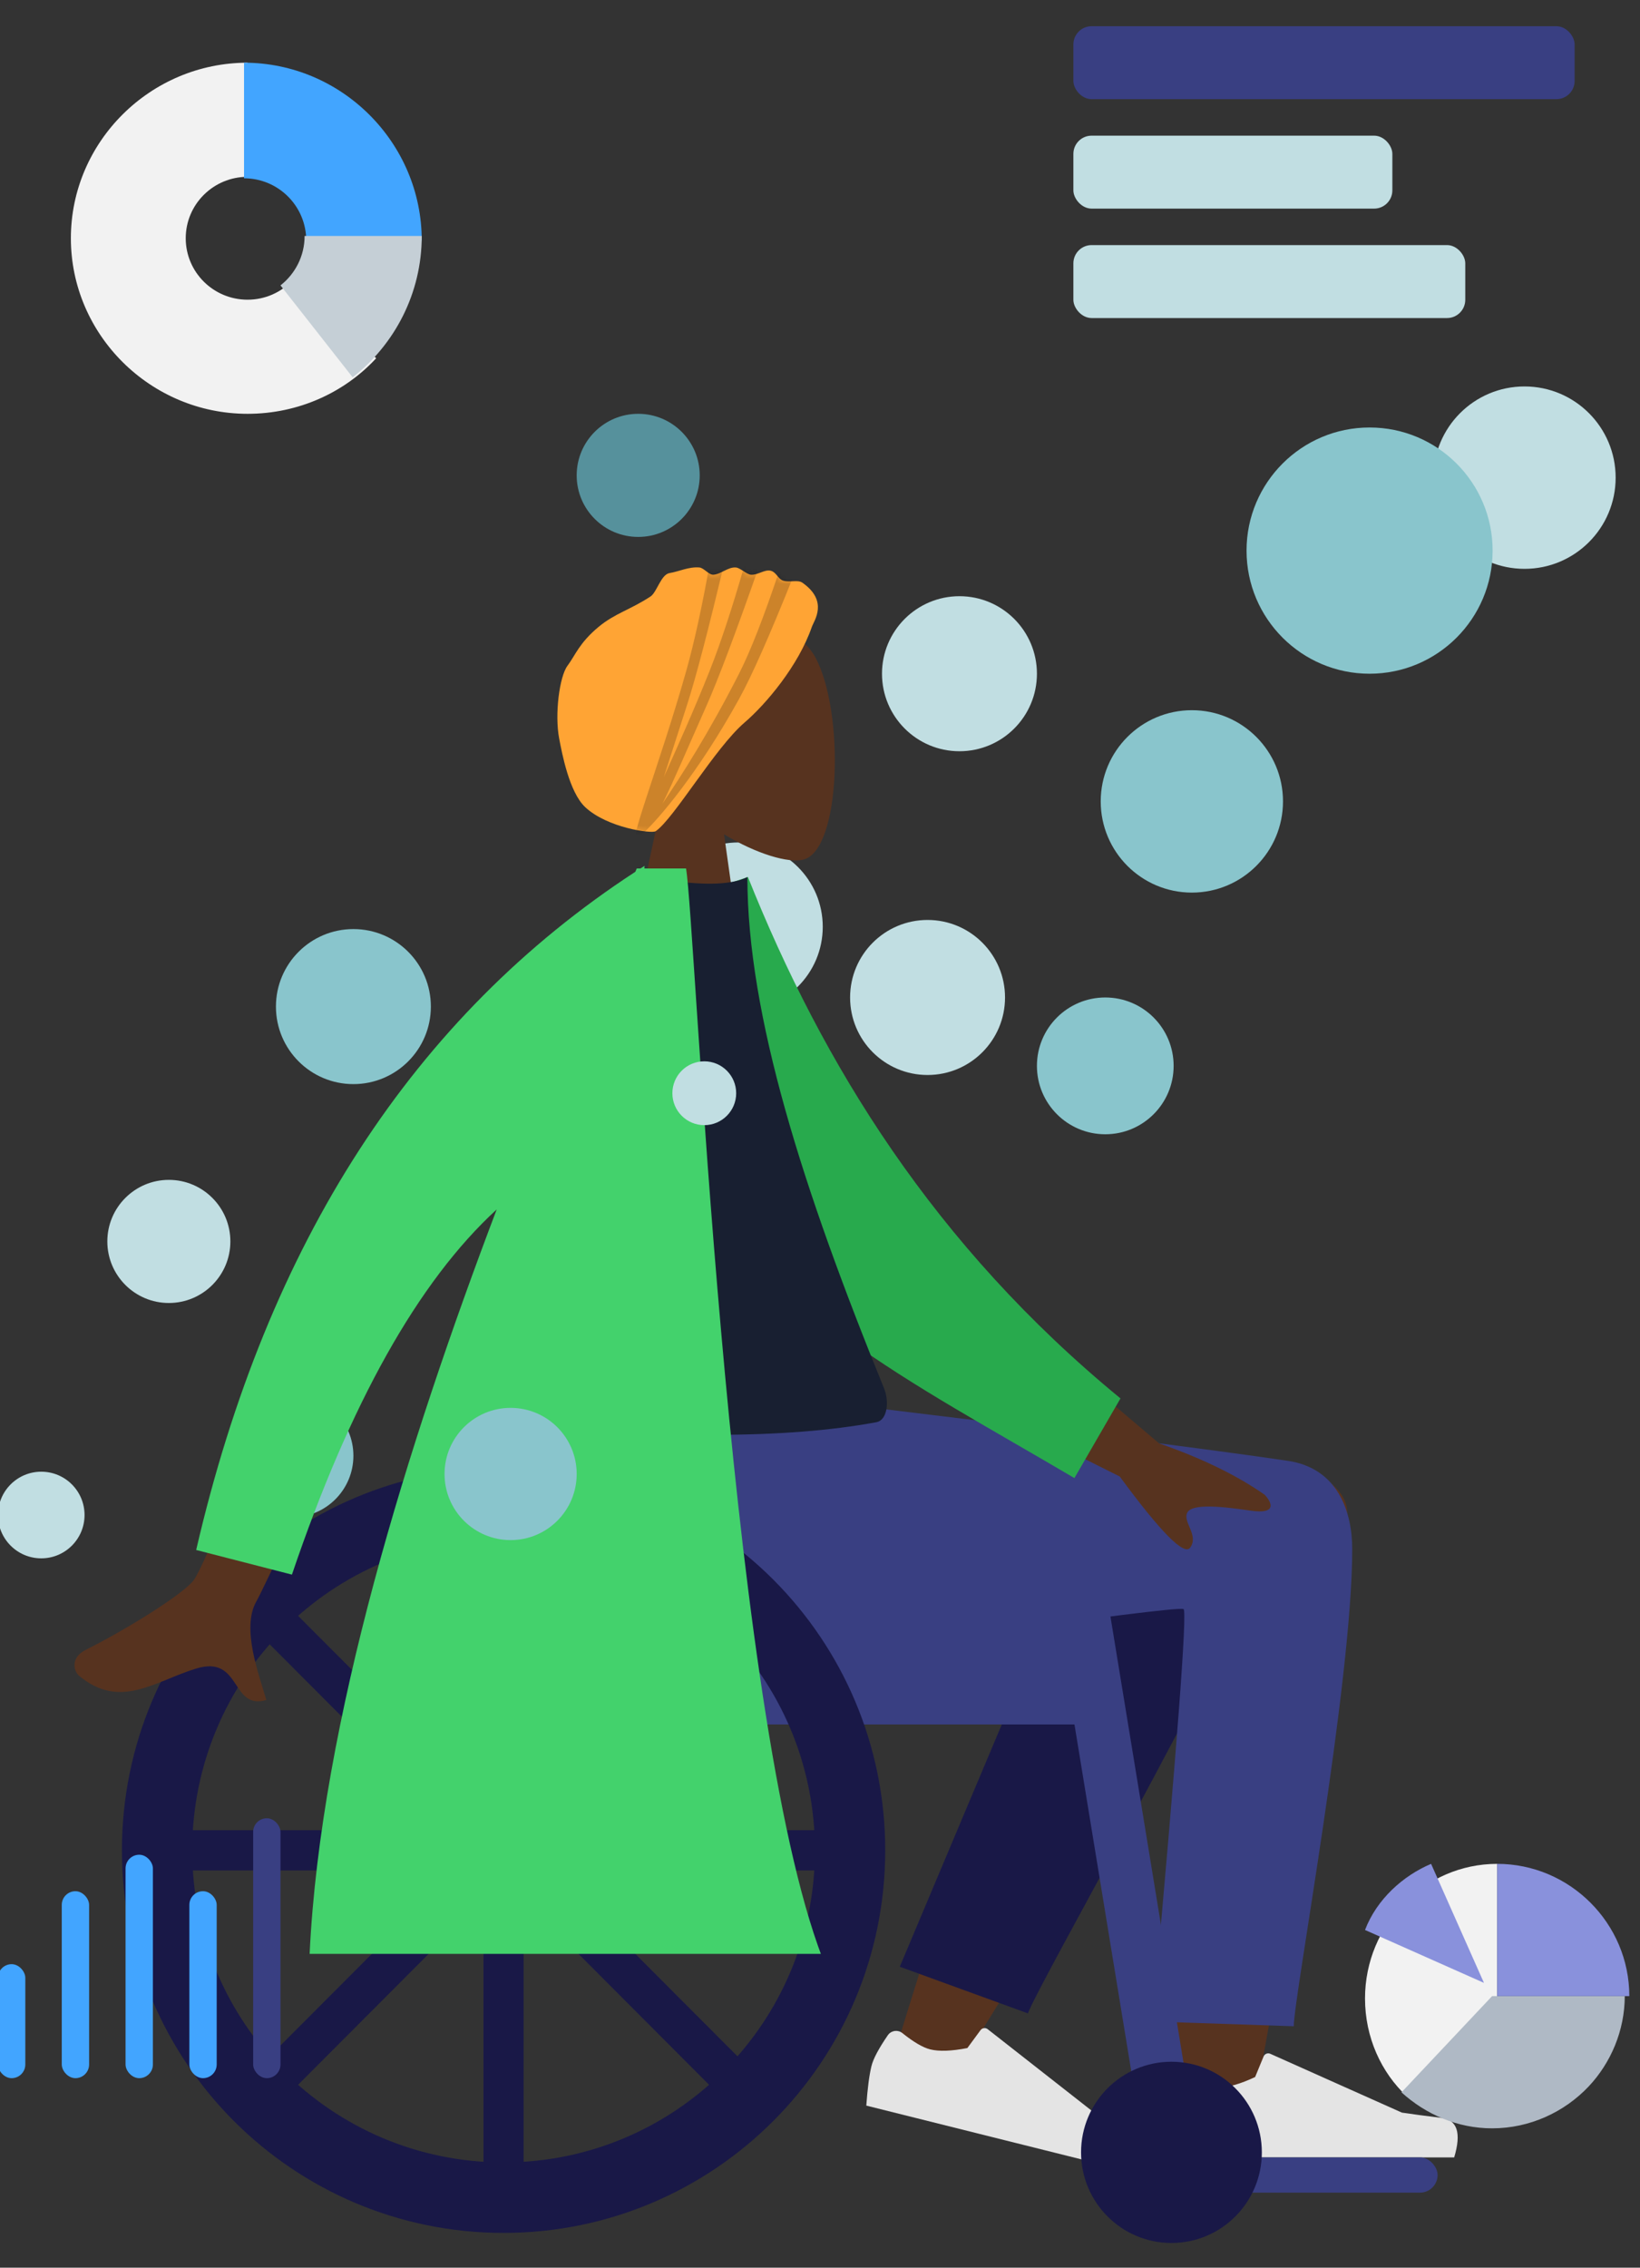 <svg viewBox="24.446 27.25 359.899 497.312" xmlns="http://www.w3.org/2000/svg" xmlns:xlink="http://www.w3.org/1999/xlink" overflow="visible" width="359.899px" height="497.312px"><rect x="24.446" y="27.25" width="359.899" height="497.312" fill="#333333" stroke="none"/><defs><path d="M9.371,12.561 C22.62,14.516 40.703,14.509 61.421,5.513 L66.194,23.209 C51.167,34.069 31.232,41.791 15.342,38.814 C2.82,36.467 -1.193,20.196 9.371,12.561 Z" id="mastercompositiongraphs-path-1"/><path d="M72.201,2.23547676e-13 C73.887,21.722 82.375,45.662 89.341,69.313 C103.558,72.868 127.401,68.676 160.868,56.737 C169.169,73.954 173.006,86.229 172.38,93.561 C143.667,108.598 119.058,115.301 98.785,115.743 C99.436,127.799 97.972,139.276 93.053,149.763 C82.942,171.319 23.733,151.355 3.825,155.285 C-8.641,114.693 15.464,98.197 15.483,72.224 C15.504,43.781 38.284,2.23547676e-13 41.636,2.23547676e-13 L41.636,2.23547676e-13 Z" id="mastercompositiongraphs-path-3"/></defs><g id="Master/Composition/Graphs" stroke="none" stroke-width="1" fill="none" fill-rule="evenodd"><g id="Chart" transform="translate(40, 41)"><path d="M48.661,47.713 C46.185,50.331 42.677,51.975 38.777,51.975 C31.281,51.975 25.205,45.942 25.205,38.5 C25.205,31.058 31.281,25.025 38.777,25.025 L38.777,0 C17.453,0 0,17.329 0,38.5 C0,59.671 17.453,77 38.777,77 C49.977,77 60.1,72.295 67,64.811 L48.661,47.713 Z" id="Value" fill="#F2F2F2"/><path d="M38,0 L38,25.35 C45.539,25.35 51.65,31.461 51.65,39 L77,39 C77,17.554 59.446,0 38,0 Z" id="Value" fill="#42A5FF"/><path d="M51.292,38 C51.292,42.401 49.219,46.312 46,48.838 L61.838,69 C71.057,61.782 77,50.593 77,38 L51.292,38 Z" id="Value" fill="#C5CFD6"/></g><g id="Circles" transform="translate(24, 112)"><circle id="Oval-2-Copy-17" fill="#C1DEE2" cx="335" cy="20" r="20"/><circle id="Oval-2-Copy-6" fill="#89C5CC" cx="64.5" cy="234.5" r="13.5"/><circle id="Oval-2-Copy-14" fill="#56919C" cx="140.5" cy="19.5" r="13.5"/><circle id="Oval-2-Copy-10" fill="#56919C" cx="113.5" cy="214.5" r="13.5"/><circle id="Oval-2-Copy-11" fill="#C1DEE2" cx="162.5" cy="118.5" r="18.5"/><circle id="Oval-2-Copy-16" fill="#89C5CC" cx="301" cy="36" r="27"/><circle id="Oval-2-Copy-7" fill="#C1DEE2" cx="37.5" cy="187.5" r="13.5"/><circle id="Oval-2-Copy-7" fill="#C1DEE2" cx="9.5" cy="247.5" r="9.5"/><circle id="Oval-2-Copy-9" fill="#C1DEE2" cx="114" cy="163" r="10"/><circle id="Oval-2-Copy-12" fill="#C1DEE2" cx="204" cy="134" r="17"/><circle id="Oval-2-Copy-13" fill="#C1DEE2" cx="211" cy="63" r="17"/><circle id="Oval-2-Copy-8" fill="#89C5CC" cx="78" cy="136" r="17"/><circle id="Oval-2-Copy-15" fill="#89C5CC" cx="262" cy="91" r="20"/></g><g id="Head/Front" transform="translate(101.859, 127.148) scale(1.102 1.104)"><defs><path d="M51.418,12.051 C51.85,10.805 54.796,6.946 49.549,3.269 C48.606,2.608 47.048,3.267 45.698,2.85 C44.683,2.536 44.34,1.119 43.176,0.872 C41.968,0.616 40.653,1.778 39.288,1.676 C38.451,1.613 37.161,0.31 36.29,0.239 C34.736,0.114 33.324,1.581 31.806,1.676 C30.926,1.73 29.905,0.314 29.031,0.239 C26.905,0.057 24.969,1.048 23.096,1.349 C21.369,1.626 20.567,5.164 19.295,6 C15.304,8.624 12.177,9.358 8.939,12.051 C5.089,15.252 4.352,17.634 2.757,19.768 C1.163,21.901 0.177,29.417 1.108,34.234 C1.656,37.076 3.086,44.836 6.28,47.841 C10.651,51.953 19.545,53.171 20.334,52.623 C23.991,50.082 32.187,36.027 38,31.06 C42.275,27.407 48.739,19.768 51.418,12.051 Z" id="headfrontturban2-path-1"/></defs><g id="Head/Front/Turban2" stroke="none" stroke-width="1" fill="none" fill-rule="evenodd"><g id="Head" transform="translate(54, 31)" fill="#57331f"><path d="M38.143,9.134 C43.938,19.935 43.25,47.333 35.76,49.263 C32.774,50.033 26.411,48.148 19.936,44.245 L24,73 L0,73 L8.262,34.489 C3.654,29.081 0.536,22.453 1.057,15.025 C2.558,-6.375 32.349,-1.667 38.143,9.134 Z" id="SKIN"/></g><g id="Turban" transform="translate(40, 22)"><mask id="headfrontturban2-mask-2" fill="#fff"><use xlink:href="#headfrontturban2-path-1"/></mask><use id="Path" fill="#FFA434" xlink:href="#headfrontturban2-path-1"/><path d="M34.12,-1.259 C30.858,12.501 28.33,22.136 26.535,27.646 C24.714,33.236 23.23,37.97 21.955,41.845 C24.58,36.03 27.957,28.567 31.011,20.912 C33.201,15.423 35.531,8.395 38,-0.173 L40.972,-0.173 C36.29,13.17 32.768,22.488 30.407,27.781 C26.607,36.298 23.877,42.765 21.702,47.104 C25.345,41.764 30.948,33.052 36.923,21.335 C39.187,16.894 41.853,10.094 44.921,0.935 L47.687,2.118 C43.043,13.711 39.455,21.795 36.923,26.371 C28.669,41.286 20.788,50.285 18.034,52.839 C17.558,53.28 17.398,53.383 17.511,53.159 C17.474,53.152 17.446,53.129 17.428,53.089 C17.234,53.383 17.041,53.64 16.849,53.86 C14.071,57.037 21.179,39.327 26.418,20.752 C28.022,15.064 29.604,7.831 31.164,-0.948 L34.12,-1.259 Z" id="Shade" fill-opacity=".2" fill="#000" mask="url(#headfrontturban2-mask-2)"/></g></g></g><g id="Bottom/Sitting" transform="translate(11.531, 333.67) scale(1.102 1.104)"><g id="Bottom/Sitting/Wheelchair" stroke="none" stroke-width="1" fill="none" fill-rule="evenodd"><path d="M280,22.866 C279.972,44.031 260.657,144.512 259.648,150.856 C258.64,157.2 247.837,159.275 247.208,151.348 C246.207,138.736 244.347,95.013 246.208,74.672 C246.751,68.73 247.324,62.987 247.901,57.607 C237.751,75.842 222.314,101.618 201.593,134.934 L190.077,129.672 C199.12,99.876 206.536,78.841 212.323,66.566 C222.233,45.55 231.525,27.552 235.436,21.212 C240.602,12.837 248.982,13.95 254.885,18.097 C262.064,8.358 280.011,14.804 280,22.866 Z" id="SKIN" fill="#57331f"/><path d="M208.819,123.34 L213.937,21.83 C217.625,4.277 248.844,12.424 248.831,21.83 C248.802,43.185 235.974,116.957 235.965,123.319 L208.819,123.34 Z" id="Leg-Back" fill="#191847" transform="translate(228.825, 67.42) rotate(20) translate(-228.825, -67.42)"/><path d="M281,30.177 C281,56.718 269.366,119.106 269.358,124.95 L241.176,124 C246.102,69.757 248.18,42.452 247.409,42.084 C245.673,41.257 176.262,51.691 155.445,52.479 C125.426,53.615 113.008,35.199 112,0.251 L170.148,0.251 C219.869,6.186 252.548,10.314 268.185,12.634 C278.226,14.125 281,22.865 281,30.177 Z" id="Leg-Front" fill="#393f82"/><g id="Left" transform="translate(214.037, 137.322) rotate(14) translate(-214.037, -137.322) translate(185.037, 126.822)" fill="#E4E4E4"><path d="M1.678,6.402 C0.559,9.388 4.54747351e-13,11.623 4.54747351e-13,13.106 C4.54747351e-13,14.909 0.3,17.54 0.901,21 C2.993,21 21.794,21 57.303,21 C58.769,16.155 57.923,13.539 54.765,13.152 C51.607,12.766 48.984,12.417 46.895,12.106 L20.68,0.419 C20.176,0.194 19.584,0.421 19.359,0.925 C19.356,0.934 19.352,0.942 19.348,0.951 L17.663,5.039 L17.663,5.039 C14.74,6.403 12.364,7.085 10.537,7.085 C9.052,7.085 7.001,6.485 4.384,5.285 L4.384,5.285 C3.38,4.825 2.193,5.266 1.733,6.27 C1.713,6.313 1.695,6.357 1.678,6.402 Z" id="shoe"/></g><g id="Right" transform="translate(244, 130)" fill="#E4E4E4"><path d="M1.678,6.402 C0.559,9.388 0,11.623 0,13.106 C0,14.909 0.3,17.54 0.901,21 C2.993,21 21.794,21 57.303,21 C58.769,16.155 57.923,13.539 54.765,13.152 C51.607,12.766 48.984,12.417 46.895,12.106 L20.68,0.419 C20.176,0.194 19.584,0.421 19.359,0.925 C19.356,0.934 19.352,0.942 19.348,0.951 L17.663,5.039 L17.663,5.039 C14.74,6.403 12.364,7.085 10.537,7.085 C9.052,7.085 7.001,6.485 4.384,5.285 L4.384,5.285 C3.38,4.825 2.193,5.266 1.733,6.27 C1.713,6.313 1.695,6.357 1.678,6.402 Z" id="shoe"/></g><rect id="Base" fill="#393F82" x="245" y="151" width="53" height="7" rx="3.5"/><path d="M109,6 L216,6 C221.523,6 226,10.477 226,16 L226,65 L226,65 L103,65 C100.791,65 99,63.209 99,61 L99,16 C99,10.477 103.477,6 109,6 Z" id="Seat" fill="#393F82"/><path d="M216,6 L218.194,6 C223.091,6 227.268,9.547 228.062,14.38 L250,148 L250,148 L239.314,148" id="Wheel-Stuff" fill="#393F82"/><circle id="Front-Wheel" fill="#191847" cx="245" cy="150" r="18"/><g id="Wheel" transform="translate(36, 14)" fill="#191847"><path d="M76,0 C117.974,0 152,34.026 152,76 C152,117.974 117.974,152 76,152 C34.026,152 0,117.974 0,76 C0,34.026 34.026,0 76,0 Z M76,14 C41.758,14 14,41.758 14,76 C14,110.242 41.758,138 76,138 C110.242,138 138,110.242 138,76 C138,41.758 110.242,14 76,14 Z"/><rect id="Wheel-Stuff" x="72" y="10" width="8" height="132"/><rect id="Wheel-Stuff" transform="translate(76, 76) rotate(45) translate(-76, -76)" x="72" y="10" width="8" height="132" rx="2"/><rect id="Wheel-Stuff" transform="translate(76, 76) rotate(90) translate(-76, -76)" x="72" y="10" width="8" height="132" rx="2"/><rect id="Wheel-Stuff" transform="translate(76, 76) rotate(135) translate(-76, -76)" x="72" y="10" width="8" height="132" rx="2"/></g></g></g><g id="Body" transform="translate(35.766, 217.709) scale(1.102 1.104)"><g id="Body/Lab Coat" stroke="none" stroke-width="1" fill="none" fill-rule="evenodd"><path d="M53.667,77.536 L71.379,80.108 C52.367,121.358 42.174,143.173 40.801,145.554 C37.712,150.91 41.345,160.24 42.766,165.179 C35.587,167.252 37.88,156.162 28.803,158.928 C20.518,161.453 13.682,167.177 5.476,160.37 C4.468,159.533 3.618,156.797 6.824,155.203 C14.813,151.231 26.541,143.963 28.364,141.284 C30.851,137.631 39.285,116.382 53.667,77.536 L53.667,77.536 Z M190.359,88.61 L220.545,114.202 C229.013,117.134 236.021,120.536 241.569,124.407 C242.85,125.749 244.326,128.388 238.684,127.555 C233.042,126.722 227.07,126.1 226.152,127.98 C225.234,129.86 228.505,132.414 226.74,134.914 C225.564,136.581 220.885,131.868 212.706,120.777 L182.109,105.507 L190.359,88.61 Z" id="SKIN" fill="#57331f"/><path d="M122.979,9.211 L133.596,4.638 C151.668,40.39 176.923,74.301 216.528,101.346 L208.768,117.912 C174.616,101.621 142.571,89.449 127.583,61.832 C122.553,52.563 123.646,20.761 122.979,9.211 Z" id="Coat-Back" fill="#28aa4d" transform="translate(169.753, 61.275) rotate(5) translate(-169.753, -61.275)"/><path d="M90,110 C121.438,113.333 146.184,113.333 164.236,110 C166.473,109.587 166.826,105.842 165.788,103.301 C149.636,63.724 138.56,29.192 138.56,1.703 C135.597,3.197 130.41,3.421 123,2.374 C103.086,30.703 93.933,63.206 90,110 Z" id="Shirt" fill="#181F31"/><path d="M118.079,-0.519 L118.05,-0.001 L126.348,5.5067062e-14 C128.261,11.251 134.254,162.199 152.63,214.065 L153.191,215.606 L51.385,215.606 C53.592,169.487 71.003,114.088 88.64,67.729 C73.044,82 59.452,106.181 47.862,140.273 L47.862,140.273 L28.793,135.378 C42.971,74.282 72.121,29.377 116.244,0.661 L116.532,5.5067062e-14 L117.27,-0.001 L118.079,-0.519 Z" id="Coat-Front" fill="#43d26c"/></g></g><g id="Bars" transform="translate(260, 33)"><rect id="Rectangle" fill="#393f82" x="0" y="0" width="110" height="16" rx="4"/><rect id="Rectangle" fill="#C1DEE2" x="0" y="24" width="70" height="16" rx="4"/><rect id="Rectangle" fill="#C1DEE2" x="0" y="48" width="86" height="16" rx="4"/></g><g id="Graph" transform="translate(24, 426)"><rect id="Value" fill="#42A5FF" x="0" y="32" width="6" height="25" rx="3"/><rect id="Value" fill="#42A5FF" x="14" y="16" width="6" height="41" rx="3"/><rect id="Value" fill="#42A5FF" x="28" y="8" width="6" height="49" rx="3"/><rect id="Value" fill="#42A5FF" x="42" y="16" width="6" height="41" rx="3"/><rect id="Value" fill="#393f82" x="56" y="0" width="6" height="57" rx="3"/></g><g id="Pie-Chart" transform="translate(353, 465) scale(-1, 1) translate(-353, -465) translate(324, 436)"><path d="M58,29.516 C58,13.285 44.947,0 29,0 L29,29.516 L48.819,51 C54.456,45.748 58,38.042 58,29.516 Z" id="Value" fill="#F2F2F2"/><path d="M30.108,29 L1,29 C1,36.57 4.069,43.664 8.922,48.819 C14.259,54.456 21.859,58 30.108,58 C37.706,58 44.662,54.942 50,50.108 L30.108,29 Z" id="Value" fill="#AFB9C5"/><path d="M0,29 C0,13.053 13.053,0 29,0 L29,29 L0,29 Z M43.5,0 L31.9,26.1 L58,14.5 C55.419,7.734 49.623,2.581 43.5,0 Z" id="Value" fill="#8991DC"/></g><g id="Circles" transform="translate(122, 246)"><circle id="Circle" fill="#89C5CC" cx="14.5" cy="104.5" r="14.5"/><circle id="Circle" fill="#C1DEE2" cx="57" cy="21" r="7"/><circle id="Circle" fill="#89C5CC" cx="145" cy="15" r="15"/></g></g></svg>